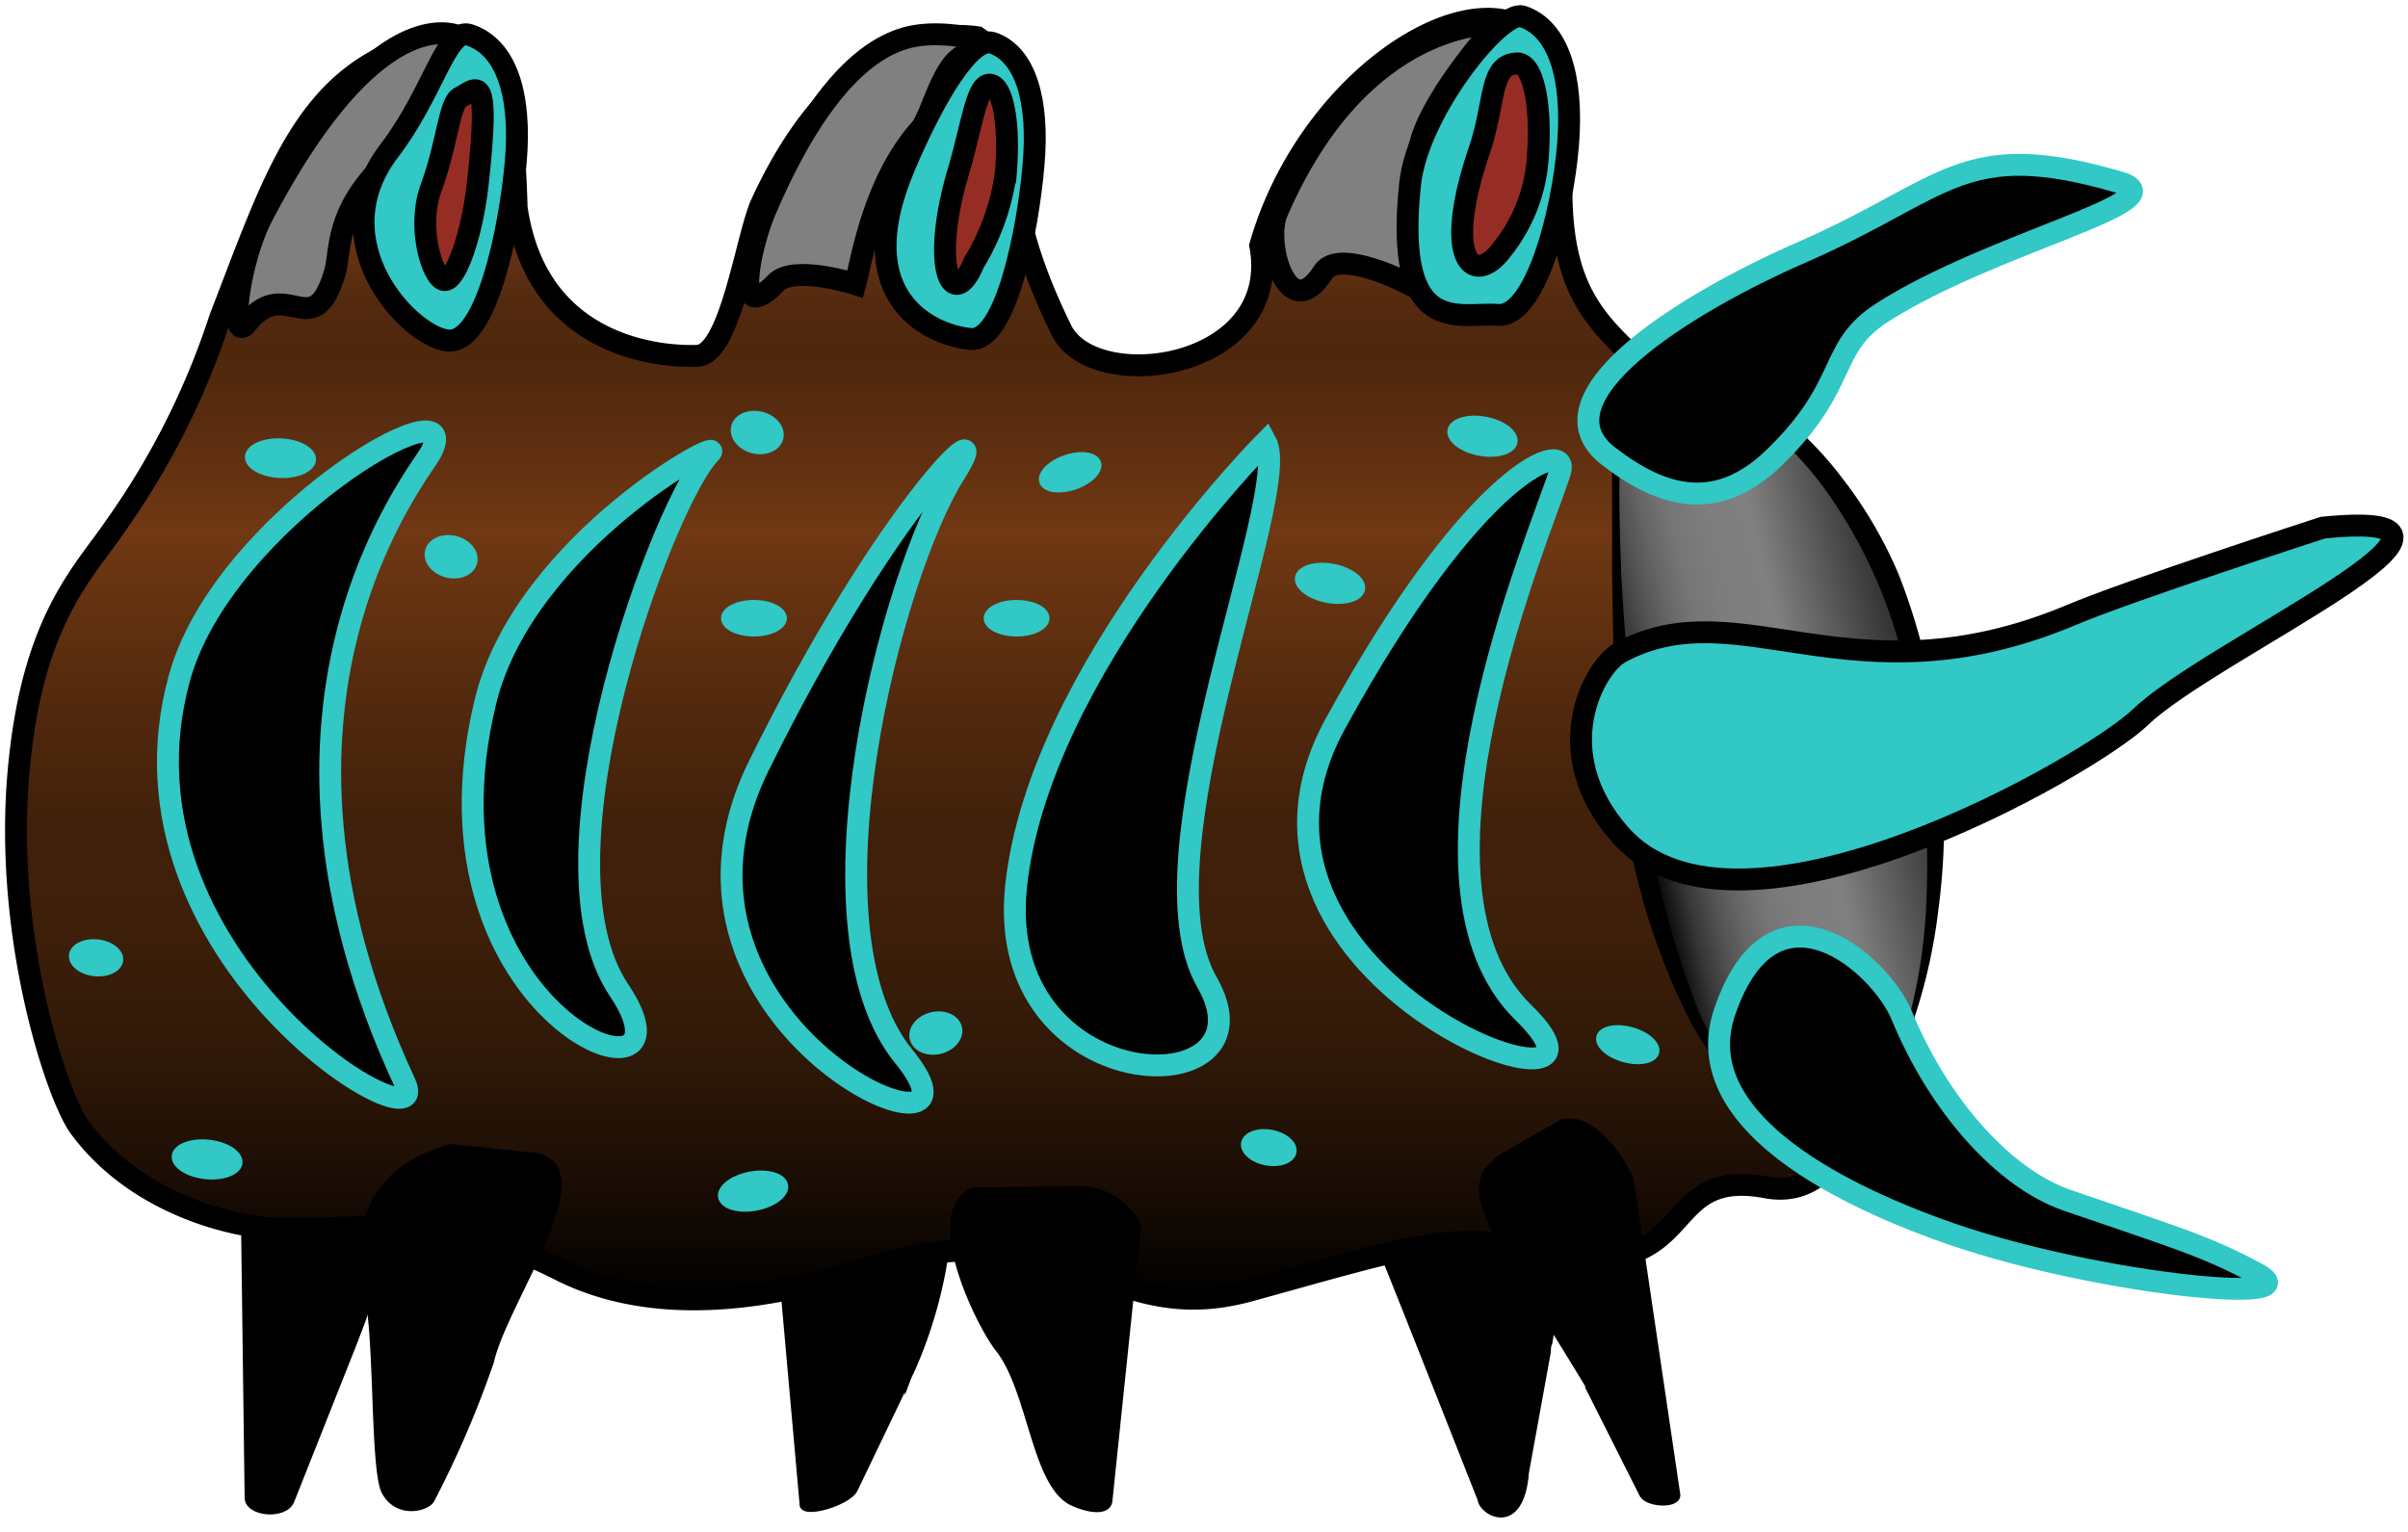 <svg xmlns="http://www.w3.org/2000/svg" xmlns:xlink="http://www.w3.org/1999/xlink" viewBox="0 0 110 70"><defs><style>.cls-1,.cls-2,.cls-3,.cls-4,.cls-5{stroke:#000;}.cls-1,.cls-2,.cls-3,.cls-4,.cls-5,.cls-6,.cls-7{stroke-miterlimit:10;}.cls-1,.cls-6{stroke-width:0.25px;}.cls-2{fill:url(#Новый_образец_градиентной_залив);}.cls-3{fill:gray;}.cls-4,.cls-6{fill:#31c8c5;}.cls-5{fill:#962d24;}.cls-6,.cls-7{stroke:#31c8c5;}.cls-8{fill:url(#Безымянный_градиент_58);}</style><linearGradient id="Новый_образец_градиентной_залив" x1="42.89" y1="59.38" x2="42.89" y2="0.87" gradientUnits="userSpaceOnUse"><stop offset="0"/><stop offset="0.1" stop-color="#1d0e05"/><stop offset="0.2" stop-color="#311908"/><stop offset="0.29" stop-color="#3e1f0a"/><stop offset="0.38" stop-color="#42210b"/><stop offset="0.5" stop-color="#5a2d0f"/><stop offset="0.6" stop-color="#713813"/><stop offset="0.67" stop-color="#5d2e10"/><stop offset="0.74" stop-color="#4e270d"/><stop offset="0.78" stop-color="#542a0f"/><stop offset="0.82" stop-color="#653314"/><stop offset="0.87" stop-color="#82411d"/><stop offset="0.91" stop-color="#984c24"/></linearGradient><linearGradient id="Безымянный_градиент_58" x1="74.39" y1="35.34" x2="91.93" y2="31.13" gradientTransform="matrix(1, 0, 0, 1, -0.14, 0.04)" gradientUnits="userSpaceOnUse"><stop offset="0"/><stop offset="0.03" stop-color="#151515"/><stop offset="0.08" stop-color="#363636"/><stop offset="0.14" stop-color="#515151"/><stop offset="0.2" stop-color="#666"/><stop offset="0.26" stop-color="#757575"/><stop offset="0.34" stop-color="#7d7d7d"/><stop offset="0.46" stop-color="gray"/><stop offset="0.48" stop-color="#7c7c7c"/><stop offset="0.72" stop-color="#3a3a3a"/><stop offset="0.9" stop-color="#101010"/><stop offset="0.99"/></linearGradient></defs><title>атака 1</title><g id="Слой_19" data-name="Слой 19"><path class="cls-1" d="M69.72,67.28l1-5.51c0-.13,0-.27.07-.41.65-4.13,1.07-6-.56-7.82l-3.46-.74c-.3.07-6.77-3.25-3.74,4.13,1.21,3,4.59,11.58,4.59,11.58C67.69,69.16,69.5,70.15,69.72,67.28Z"/><path class="cls-1" d="M39.06,68.06l2.4-5a3.17,3.17,0,0,1,.17-.38c1.72-3.8,1.92-7.65,1.52-7.67l-4-.18c-.32,0-3.55,1.36-3.59,1.66l1.09,12.23C36.6,69.33,38.79,68.67,39.06,68.06Z"/><path class="cls-1" d="M13.32,68.59l2.93-7.39c.05-.16.12-.31.18-.47,1.8-4.74,2.07-9.47,1.67-9.47l-4,0c-.31,0-.82.89-3,1.9l.2,15.24C11.25,69.17,13,69.35,13.32,68.59Z"/><path class="cls-2" d="M80.7,54.26c-5.32-1-2.72,4.78-10.83,2.83-3.61-.87-5.91,0-12.8,1.89-6.69,1.83-8.29-4-17.71-.95-5.91,1.89-10.45,1.69-13.78,0-5.36-2.71-8.27-1.8-12.8-1.89-1.84,0-6.5-1-9.17-4.67-1-1.41-3.39-8.48-2.78-16C1.42,28.36,3.78,26.24,5.3,24a35.22,35.22,0,0,0,4.75-9.46c2.2-5.68,3.53-9.95,7.39-11.91,3.79-1.3,5.92-2.39,6.16,6.85,1,7,7.62,6.8,8.23,6.78,1.53,0,2.26-5.41,2.94-6.93,3.09-6.75,7.19-8,9.87-7.63C48.28,4.19,44,6,48.49,15.09c1.48,3,10.12,1.83,9.08-3.87,2.83-9.85,14.57-15,13.84-4.79-.46,6.38,1,7.94,4,10.57,2.79,1.57,5.62,4.45,6.3,6.09,1.16,2.8,5.9,10.39,1.6,14.79-2.75,2.82-1,4.82.37,6.93C86,48.48,84.74,55,80.7,54.26Z"/><path class="cls-3" d="M21,1.68s-3.67-2-9,8.16c-1.13,2.15-1.55,6-.71,4.92,1.78-2.24,3,1.06,4-2.29.28-.92,0-2.49,1.87-4.56A65.11,65.11,0,0,0,21,1.68Z"/><path class="cls-3" d="M42.52,1.57c-1.08.05-4.22.18-7.59,8.12-.6,1.43-1.55,5.38.51,3.24.81-.85,3.63.05,3.63.05.26-.92.79-4.66,3-7.11.47-.51,1-3.14,2.13-3.41C46.1,2,43.92,1.52,42.52,1.57Z"/><path class="cls-3" d="M68.4,1.09S62.23.7,58.34,9.7c-.62,1.43.51,5.25,2.1,2.74.71-1.12,3.84.5,3.84.5.88-3.4.24-5.22.66-6.59C65.63,4.13,68.4,1.09,68.4,1.09Z"/><path class="cls-4" d="M23.56,7.4c-.27,3.08-1.35,8.31-3.09,8.16s-5.88-4.48-2.69-8.67c2-2.6,2.61-5.63,3.65-5.3C23.13,2.14,23.83,4.32,23.56,7.4Z"/><path class="cls-5" d="M19.71,8.54c.75-2.06.8-3.84,1.32-4.1.73-.36,1.39-1.38.79,4-.26,2.3-1,4.4-1.52,4.36S19,10.39,19.71,8.54Z"/><path class="cls-4" d="M47.21,7.57c-.26,3-1.27,8.06-2.87,7.92s-5.67-1.68-3-7.93c1.35-3.17,3-5.92,4-5.6C46.84,2.48,47.48,4.59,47.21,7.57Z"/><path class="cls-5" d="M43.77,7.87c.63-2.12.84-4,1.43-4s.94,1.72.75,4A10.55,10.55,0,0,1,44.49,12C43.53,14.34,42.48,12.26,43.77,7.87Z"/><path class="cls-4" d="M71.63,6.61c-.25,3.12-1.5,7.92-3.22,7.78s-4.73,1.13-4-5.94c.33-3.3,4.11-8,5.13-7.7C71.18,1.29,71.88,3.49,71.63,6.61Z"/><path class="cls-5" d="M67.59,6.83c.74-2.2.44-3.91,1.73-3.93.72,0,1.11,1.91.93,4.25a7.49,7.49,0,0,1-1.62,4.23C67.36,13.12,65.83,12,67.59,6.83Z"/><ellipse class="cls-6" cx="12.81" cy="20.93" rx="0.78" ry="1.5" transform="translate(-8.68 32.78) rotate(-87.39)"/><ellipse class="cls-6" cx="34.59" cy="19.76" rx="0.85" ry="1.1" transform="translate(6.93 48.43) rotate(-75.76)"/><ellipse class="cls-6" cx="20.61" cy="25.44" rx="0.85" ry="1.1" transform="translate(-9.12 39.16) rotate(-75.76)"/><ellipse class="cls-6" cx="34.44" cy="28.25" rx="1.38" ry="0.71"/><ellipse class="cls-6" cx="46.44" cy="28.25" rx="1.38" ry="0.71"/><ellipse class="cls-6" cx="48.89" cy="21.58" rx="1.36" ry="0.7" transform="translate(-4.37 17.14) rotate(-19.05)"/><ellipse class="cls-6" cx="60.75" cy="26.65" rx="0.78" ry="1.5" transform="translate(23.35 81.44) rotate(-79.36)"/><ellipse class="cls-6" cx="67.72" cy="19.93" rx="0.78" ry="1.5" transform="translate(35.63 82.81) rotate(-79.36)"/><ellipse class="cls-6" cx="74.36" cy="47.74" rx="0.7" ry="1.36" transform="translate(8.39 106.53) rotate(-74.41)"/><ellipse class="cls-6" cx="57.96" cy="52.44" rx="0.7" ry="1.16" transform="translate(-4.28 99.72) rotate(-79.36)"/><ellipse class="cls-6" cx="34.4" cy="54.43" rx="1.5" ry="0.78" transform="translate(-9.44 7.27) rotate(-10.62)"/><ellipse class="cls-6" cx="9.46" cy="52.99" rx="0.78" ry="1.5" transform="translate(-44.24 56.68) rotate(-83.82)"/><ellipse class="cls-6" cx="4.39" cy="43.76" rx="0.72" ry="1.12" transform="translate(-39.59 43.42) rotate(-83.82)"/><ellipse class="cls-6" cx="42.75" cy="47.21" rx="1.1" ry="0.85" transform="translate(-9.99 11.5) rotate(-13.74)"/><path class="cls-1" d="M17.55,68.16c-.51-1-.32-6.9-.76-8.9-1.22-5.5,2.77-6.5,3.75-6.86l4,.41c2.91.73-1.48,6.65-2.1,9.41a46.38,46.38,0,0,1-2.69,6.27C19.59,68.93,18.16,69.32,17.55,68.16Z"/><path class="cls-1" d="M50.69,68.59,52,56a3,3,0,0,0-2.7-1.67l-4.79.05c-2.39.94.23,6.19,1.07,7.25,1.52,1.9,1.65,6.26,3.43,7.06C49.94,69.1,50.63,69.06,50.69,68.59Z"/><path class="cls-1" d="M76.63,68.28,74.52,54c0-.27-1.46-3.08-3.13-2.75l-2.79,1.6c-2.1,1.49-.5,3.11,3.94,10.46a.16.16,0,0,1,0,.07l2.48,4.93C75.29,68.77,76.71,68.82,76.63,68.28Z"/><path class="cls-7" d="M71.26,21.58c-.94,2.94-7.74,18.78-1.67,24.69S54.53,44.89,61,33.07,71.78,20,71.26,21.58Z"/><path class="cls-7" d="M43.61,21.65c-2.85,4.49-7.15,20.72-2.32,26.63S28.75,47,34.66,35,45.76,18.25,43.61,21.65Z"/><path class="cls-7" d="M57.82,20.18c1.29,2.35-6,18.93-2.68,24.71s-9.79,5.45-8.72-4.43S57.82,20.18,57.82,20.18Z"/><path class="cls-7" d="M32.42,20.73c-2,2-8.24,18.41-4.14,24.52S18.62,46.61,22.19,32C24,24.74,33.42,19.71,32.42,20.73Z"/><path class="cls-7" d="M19.69,20.66c-.51,1-9.29,11.43-1.19,28.83C20,52.76,4.7,43.78,8.19,31,10.17,23.74,21.46,17.22,19.69,20.66Z"/><path class="cls-8" d="M84.83,50.79c-3.75,2.61-9.1-2.92-10.54-16.56-.35-3.31-1-16.22,0-16.9,2.49-1.79,10.25,2.25,12.87,11.72C89.84,38.78,87.86,48.68,84.83,50.79Z"/><path d="M84.86,50.83a3.34,3.34,0,0,1-2.45.6,4.82,4.82,0,0,1-2.31-1.1A12.93,12.93,0,0,1,77,46.24a30.19,30.19,0,0,1-2.88-9.82c-.11-.85-.21-1.69-.29-2.55s-.08-1.7-.1-2.55l-.09-5.09,0-2.55c0-.85,0-1.7,0-2.55s0-1.7.1-2.56A3.1,3.1,0,0,1,74,17.21a2.39,2.39,0,0,1,1.34-.57,8,8,0,0,1,5,1.58,16.08,16.08,0,0,1,3.78,3.58,19.65,19.65,0,0,1,2.63,4.49,28.19,28.19,0,0,1,1.44,5,29.43,29.43,0,0,1,.59,5.11,29.41,29.41,0,0,1-.23,5.14,25,25,0,0,1-1.11,5,14.41,14.41,0,0,1-1,2.36A5.77,5.77,0,0,1,84.86,50.83Zm-.06-.08a8.16,8.16,0,0,0,2.43-4.32,24.68,24.68,0,0,0,.76-5,40,40,0,0,0-.07-5,46.09,46.09,0,0,0-.71-5,22.33,22.33,0,0,0-3.84-9.07,16,16,0,0,0-3.48-3.48,7.71,7.71,0,0,0-4.45-1.68,2.63,2.63,0,0,0-.56.1,2.72,2.72,0,0,0-.25.11l-.19.1a3.42,3.42,0,0,0-.29,1.09C74,19.45,74,20.3,74,21.14c-.06,1.69,0,3.38.06,5.08.18,3.38.5,6.76,1,10.08A42.05,42.05,0,0,0,77.51,46a12.31,12.31,0,0,0,2.74,4.15,4.48,4.48,0,0,0,2.18,1.15A3.24,3.24,0,0,0,84.8,50.75Z"/><path class="cls-4" d="M106.11,24.11s-8.88,2.88-11.51,4c-10,4.19-15.16-1.25-20.59,1.71-1.15.62-3.37,4.5,0,8.32,5.34,6.09,21.43-3.12,23.78-5.38C100.91,29.72,115.69,23.15,106.11,24.11Z"/><path class="cls-7" d="M103.11,58.2c-2.32-1.26-3.85-1.69-8.67-3.35-2.91-1-5.88-4.34-7.57-8.46-1-2.37-5.85-6.65-8.08-.17-1.54,4.47,4,7.85,9.69,9.93C95.19,58.63,105.89,59.71,103.11,58.2Z"/><path class="cls-7" d="M96.82,8.33C99.71,9.17,91,11.07,86,14.27c-2.55,1.63-1.47,3.24-4.91,6.6-2.65,2.6-5.15,1.86-7.58,0-3.51-2.65,3.4-7,8.91-9.39C89,8.59,89.66,6.24,96.82,8.33Z"/></g></svg>